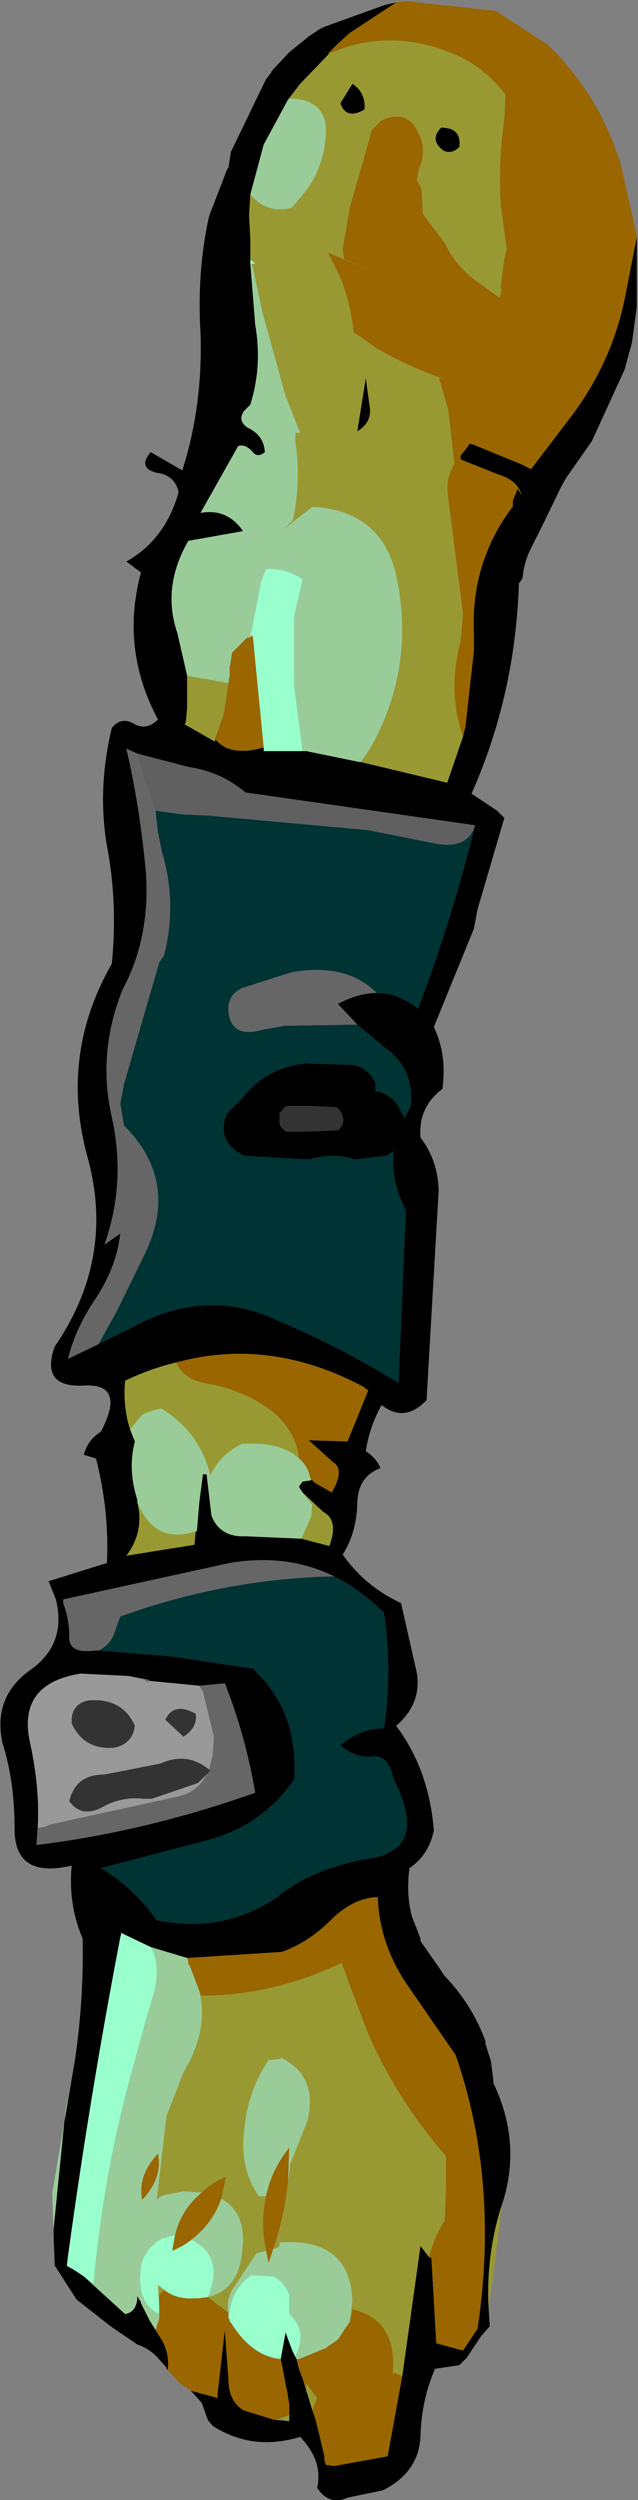 <?xml version="1.0" encoding="UTF-8" standalone="no"?>
<svg xmlns:xlink="http://www.w3.org/1999/xlink" height="102.85px" width="26.25px" xmlns="http://www.w3.org/2000/svg">
  <rect width="100%" height="100%" fill="#808080" stroke="none"/>
  <g transform="matrix(1.0, 0.0, 0.0, 1.0, 17.35, 6.9)">
    <path d="M2.2 27.05 Q1.25 30.9 -0.15 34.6 -0.95 33.95 -1.85 33.95 -3.1 32.7 -5.35 33.1 L-7.4 33.75 Q-8.0 34.05 -7.95 34.7 -7.85 35.85 -6.5 35.45 L-5.65 35.3 -2.65 35.25 -1.45 36.25 Q-0.3 37.1 -0.45 38.6 L-0.7 39.1 -1.0 38.55 Q-1.3 38.1 -1.85 38.0 L-1.9 38.0 -1.9 37.65 Q-2.3 36.85 -3.15 36.9 L-4.8 36.85 Q-6.45 37.05 -7.35 38.25 L-8.0 38.9 Q-8.5 40.05 -7.3 40.65 L-4.65 40.8 Q-3.65 40.5 -2.75 40.8 L-1.45 40.65 -1.15 40.45 Q-1.3 41.6 -0.65 42.9 L-0.95 50.0 Q-3.35 48.5 -6.1 47.35 -8.9 46.1 -11.8 47.65 L-13.3 48.4 -12.55 47.05 -11.4 44.7 Q-9.95 41.7 -12.25 39.4 L-12.4 38.5 -12.25 37.7 -10.8 32.7 -10.6 32.4 Q-10.05 30.25 -10.7 28.1 L-10.85 27.35 -10.95 26.45 -9.9 26.6 -8.8 26.65 -2.2 27.25 0.55 27.8 Q1.9 28.05 2.2 27.05 M-13.3 61.0 L-13.2 60.95 Q-12.75 60.7 -12.6 60.15 L-12.4 59.6 Q-8.1 58.05 -3.65 57.95 L-3.6 57.95 Q-2.5 58.5 -1.55 59.45 -1.2 61.85 -1.55 64.2 -2.5 64.2 -3.35 64.9 -2.7 65.45 -2.0 65.35 -1.35 65.3 -1.15 66.3 0.3 69.15 -2.1 69.55 -4.5 69.95 -5.95 71.15 -8.15 72.65 -10.9 72.1 -11.85 70.75 -13.2 69.95 L-8.8 68.8 Q-6.55 68.2 -5.25 66.3 -5.05 63.5 -6.95 61.75 L-10.25 61.25 -13.3 61.0" fill="#003333" fill-rule="evenodd" stroke="none"/>
    <path d="M-11.7 24.1 L-9.6 24.65 Q-8.25 24.85 -7.25 25.7 L2.2 27.05 Q1.9 28.05 0.55 27.8 L-2.2 27.25 -8.8 26.65 -9.9 26.6 -10.95 26.45 -11.45 25.05 -11.5 24.85 -11.7 24.1" fill="#606060" fill-rule="evenodd" stroke="none"/>
    <path d="M0.8 -1.65 Q1.65 -1.65 1.55 -0.85 1.25 -0.55 0.9 -0.7 0.3 -1.15 0.8 -1.65 M-3.8 -4.7 L-5.0 -3.45 -5.5 -2.8 -6.5 -0.95 -7.05 1.1 -7.1 1.95 -7.05 2.95 -7.05 3.8 -7.05 3.85 -7.05 3.95 -6.85 6.45 Q-6.55 8.15 -7.05 9.75 L-7.1 9.8 -7.3 10.0 Q-7.6 10.4 -7.15 10.7 -6.5 11.0 -6.45 11.7 -6.75 11.95 -6.95 11.7 -7.25 11.35 -7.55 11.45 L-9.1 14.2 Q-8.0 14.0 -7.35 14.95 L-9.6 15.35 Q-10.7 17.25 -10.05 19.15 L-9.65 20.9 -9.65 22.2 -9.7 22.8 -9.75 22.9 -8.7 23.5 -8.5 23.6 -8.5 23.55 -8.5 23.5 Q-7.9 24.25 -6.5 23.85 L-6.5 24.0 -6.45 24.0 -4.9 24.0 -4.75 24.0 -2.55 24.45 -2.5 24.45 1.05 25.3 1.7 23.4 1.8 23.0 2.15 19.85 2.15 19.3 2.15 19.2 Q2.0 16.3 3.7 14.0 L3.75 13.95 3.75 13.7 3.95 13.2 4.1 13.45 Q3.95 12.85 3.1 12.6 L1.6 12.0 1.6 11.85 1.95 11.4 1.95 11.35 2.15 11.4 4.1 12.2 4.5 12.4 6.25 10.1 Q7.9 7.85 8.4 5.15 L8.85 2.85 8.85 5.75 8.8 6.1 8.65 7.2 8.35 8.3 7.0 11.25 5.95 12.75 5.75 13.1 5.0 14.65 4.55 15.55 Q4.2 16.2 4.15 16.9 L4.0 17.1 Q3.85 21.7 2.05 25.75 L3.1 26.45 3.4 26.75 2.3 30.5 2.15 31.3 0.5 35.35 Q1.05 36.5 0.85 37.9 -0.15 38.65 -0.05 39.9 0.65 40.8 0.7 42.05 L0.2 50.7 Q-0.7 51.65 -1.65 50.9 -2.15 51.8 -2.3 52.8 -1.85 53.1 -1.7 53.5 -2.65 53.85 -2.65 55.0 -2.7 56.2 -3.25 57.05 -2.35 58.35 -0.85 59.05 L-0.25 61.7 Q0.1 63.1 -1.05 64.1 0.3 65.9 0.5 68.4 0.3 69.4 -0.5 69.95 -0.65 71.0 -0.4 71.95 L-0.05 72.85 -0.05 72.95 0.75 74.1 0.95 74.4 1.05 74.5 Q2.15 75.7 2.65 77.15 L2.6 77.1 2.85 77.9 2.95 78.7 2.95 78.8 Q4.1 81.2 3.35 83.65 L3.3 83.8 Q2.65 85.8 2.75 88.0 L2.8 88.8 2.45 89.2 2.05 89.8 1.85 90.1 1.55 90.4 0.55 90.55 Q0.0 91.8 -0.05 93.3 -0.1 94.8 -1.6 95.55 L-3.05 95.85 Q-3.8 96.2 -4.3 95.45 -4.05 94.35 -5.0 93.35 -6.95 93.95 -8.6 92.9 L-8.8 92.65 -9.05 91.95 -9.5 91.45 -8.4 91.75 -8.4 91.6 -8.1 88.95 -7.95 91.0 Q-7.95 91.85 -7.35 92.25 L-6.55 92.5 -6.05 92.65 -5.5 92.7 -5.45 92.7 -5.45 92.45 -5.45 92.0 -5.55 91.4 -5.6 91.2 -5.65 90.9 -5.8 90.15 -5.6 89.05 -5.4 89.6 -5.3 89.85 -5.2 90.05 -5.15 90.15 -5.05 90.55 -4.9 90.95 -4.5 92.25 -4.35 92.7 -4.0 94.15 -4.0 94.3 -3.95 94.5 -3.6 94.55 -1.4 94.15 -0.8 90.85 -0.05 85.5 0.3 85.95 0.4 86.0 0.6 89.5 1.7 89.8 2.3 88.9 Q3.2 82.85 1.4 77.65 L-0.7 74.6 Q-1.7 73.05 -1.8 71.3 L-1.8 71.15 -1.95 71.15 Q-2.9 71.25 -3.75 72.1 -4.65 73.0 -5.75 73.4 L-9.65 73.65 -11.15 73.2 -12.3 72.65 -12.35 72.6 -12.4 72.8 Q-13.65 79.3 -14.55 85.9 L-14.6 86.3 -14.55 86.35 -14.35 86.45 -13.9 86.75 -12.2 88.3 Q-11.7 88.2 -11.7 87.55 L-11.65 87.65 -11.55 87.8 -11.55 87.85 -11.2 88.55 -10.8 89.2 Q-10.35 89.85 -10.45 90.6 L-10.5 90.55 -10.5 90.5 -10.9 90.05 Q-11.25 89.7 -11.7 89.55 L-12.8 88.8 -14.2 87.7 -15.1 86.3 -15.15 84.85 -14.65 79.85 -14.55 79.4 -14.25 77.75 Q-13.9 75.3 -13.95 72.85 -14.55 71.45 -14.4 69.85 -16.75 70.4 -16.75 68.35 -16.75 66.35 -17.25 64.8 -17.65 62.9 -16.1 61.8 -14.6 60.75 -15.05 58.9 L-15.35 58.15 -12.95 57.4 Q-12.85 55.25 -13.4 53.1 L-13.9 52.95 Q-13.75 52.35 -13.2 52.0 -12.15 50.0 -13.9 50.1 -15.7 50.2 -15.1 48.5 -12.6 44.85 -13.75 40.7 -14.9 36.5 -12.75 32.75 -12.5 30.25 -12.95 27.9 -13.35 25.55 -12.75 23.05 -12.35 22.55 -11.8 22.9 -11.3 23.15 -10.85 22.7 -12.4 19.8 -11.55 16.65 L-12.15 16.2 Q-10.55 15.3 -10.0 13.35 -10.15 12.65 -10.9 12.55 -11.7 12.35 -11.15 11.7 L-9.85 12.45 Q-9.0 9.8 -9.1 6.8 -9.25 4.25 -8.75 2.0 L-8.0 0.05 -7.95 0.0 -7.85 -0.65 -6.45 -3.55 -6.4 -3.65 -6.2 -3.9 -6.15 -4.0 -5.45 -4.75 -4.65 -5.4 -4.2 -5.7 -4.0 -5.8 -1.5 -6.7 -1.05 -6.8 -2.95 -5.55 -3.4 -5.15 -3.85 -4.7 -3.8 -4.7 M-2.35 -2.4 Q-3.1 -1.95 -3.35 -2.65 L-2.85 -3.45 Q-2.3 -3.1 -2.35 -2.4 M-2.15 9.75 Q-2.0 10.45 -2.65 10.85 L-2.3 8.65 -2.15 9.75 M-11.7 24.1 L-12.15 23.9 Q-11.6 26.25 -11.35 28.95 -11.15 31.65 -12.3 33.8 -13.35 36.4 -12.75 39.05 -12.15 41.75 -13.05 44.3 L-12.4 43.85 Q-12.55 45.2 -13.4 46.5 -14.25 47.75 -14.55 49.0 L-13.3 48.4 -11.8 47.65 Q-8.9 46.1 -6.1 47.35 -3.35 48.5 -0.95 50.0 L-0.65 42.9 Q-1.3 41.6 -1.15 40.45 L-1.45 40.65 -2.75 40.8 Q-3.65 40.5 -4.65 40.8 L-7.3 40.65 Q-8.5 40.05 -8.0 38.9 L-7.35 38.25 Q-6.45 37.05 -4.8 36.85 L-3.15 36.9 Q-2.3 36.85 -1.9 37.65 L-1.9 38.0 -1.85 38.0 Q-1.3 38.1 -1.0 38.55 L-0.7 39.1 -0.45 38.6 Q-0.3 37.1 -1.45 36.25 L-2.65 35.25 -3.45 34.4 Q-2.6 33.95 -1.85 33.95 -0.95 33.95 -0.15 34.6 1.25 30.9 2.2 27.05 L-7.25 25.7 Q-8.25 24.85 -9.6 24.65 L-11.7 24.1 M-3.5 38.65 L-4.6 38.6 -5.5 38.6 -5.65 38.65 -5.75 38.8 -5.85 38.9 -5.85 39.1 -5.85 39.2 -5.85 39.3 -5.8 39.45 -5.7 39.55 -5.6 39.65 -4.6 39.65 -3.45 39.6 Q-3.1 39.3 -3.3 38.9 L-3.35 38.8 -3.5 38.65 M-4.55 53.95 L-4.4 54.1 -3.7 54.5 Q-3.15 53.55 -3.65 53.25 L-4.65 52.35 -3.05 52.4 -2.2 50.3 -2.4 50.15 Q-6.25 48.1 -10.1 49.15 -11.15 49.4 -12.2 49.9 -12.3 50.95 -12.0 51.9 L-11.8 52.4 Q-12.1 53.55 -11.7 54.8 L-11.7 54.9 Q-11.4 56.1 -12.15 57.1 L-9.35 56.65 -9.3 56.1 -9.25 56.1 -9.15 54.9 -9.0 53.75 -8.85 53.75 -8.65 55.45 Q-8.3 56.35 -7.25 56.3 L-4.95 56.4 -3.8 56.7 Q-3.4 55.65 -4.05 55.3 L-4.9 54.5 -5.0 54.35 -5.05 54.25 -4.9 54.05 -4.55 54.0 -4.55 53.95 M-13.3 61.0 L-10.25 61.25 -6.95 61.75 Q-5.05 63.5 -5.25 66.3 -6.55 68.2 -8.8 68.8 L-13.2 69.95 Q-11.85 70.75 -10.9 72.1 -8.15 72.65 -5.95 71.15 -4.5 69.95 -2.1 69.55 0.3 69.15 -1.15 66.3 -1.35 65.3 -2.0 65.35 -2.7 65.45 -3.35 64.9 -2.5 64.2 -1.55 64.2 -1.2 61.85 -1.55 59.45 -2.5 58.5 -3.6 57.95 -5.55 57.0 -7.9 57.4 L-14.75 58.9 -14.75 59.05 Q-14.5 59.7 -14.5 60.4 -14.55 61.15 -13.45 61.0 L-13.3 61.0 M-11.2 62.25 L-11.25 62.2 -12.05 62.05 -14.05 61.95 -14.3 62.0 Q-16.65 62.5 -16.1 64.85 -15.7 66.75 -15.8 68.3 L-15.85 69.0 Q-11.35 68.45 -6.85 66.85 -7.25 64.5 -8.1 62.35 L-9.15 62.45 -11.2 62.25" fill="#000000" fill-rule="evenodd" stroke="none"/>
    <path d="M1.7 23.4 Q1.05 21.55 1.6 19.5 L1.7 18.35 1.1 13.65 Q0.95 12.75 1.35 12.2 L1.1 10.0 0.7 8.6 0.95 8.7 Q-0.55 8.2 -1.9 7.4 L-2.75 6.8 -2.8 6.8 Q-2.9 5.6 -3.4 4.4 L-3.85 3.5 -2.15 4.2 -3.2 3.75 -3.25 3.35 -2.95 1.6 -2.05 -1.55 -1.65 -1.95 Q-0.65 -2.4 -0.2 -1.55 0.25 -0.8 -0.1 0.0 L-0.2 0.5 0.0 0.9 0.0 1.0 0.05 1.9 0.95 3.1 Q1.35 3.95 2.1 4.55 L3.2 5.35 3.3 5.0 3.25 4.9 3.4 3.75 3.5 3.35 3.25 1.5 Q3.15 -0.3 3.4 -2.0 L3.45 -3.0 Q2.55 -4.2 1.15 -4.75 -1.4 -5.75 -3.8 -4.7 L-3.85 -4.7 -3.4 -5.15 -2.95 -5.55 -1.05 -6.8 -0.6 -6.85 3.05 -6.45 5.2 -5.05 Q7.35 -2.95 8.2 -0.1 L8.85 2.8 8.85 2.85 8.4 5.15 Q7.9 7.85 6.25 10.1 L4.5 12.4 4.1 12.2 2.15 11.4 1.95 11.35 1.95 11.4 1.6 11.85 1.6 12.0 3.1 12.6 Q3.95 12.85 4.1 13.45 L3.95 13.2 3.75 13.7 3.75 13.95 3.7 14.0 Q2.0 16.3 2.15 19.2 L2.15 19.3 2.15 19.85 1.8 23.0 1.7 23.4 M-7.95 21.2 L-7.9 20.85 -7.9 20.75 -7.9 20.55 -7.8 19.95 -7.25 19.4 -7.2 19.35 -7.15 19.3 -7.15 19.35 -7.05 19.3 -6.95 19.25 -6.5 23.85 Q-7.9 24.25 -8.5 23.5 L-8.15 22.5 -7.95 21.2 M-10.1 49.15 Q-6.25 48.1 -2.4 50.15 L-2.2 50.3 -3.05 52.4 -4.65 52.35 -3.65 53.25 Q-3.15 53.55 -3.7 54.5 L-4.4 54.1 -4.55 53.95 -4.6 53.85 -4.65 53.65 Q-4.8 53.3 -5.05 53.1 -5.2 51.85 -6.3 51.05 -6.85 50.65 -7.5 50.4 -8.1 50.15 -8.65 50.05 -9.8 49.9 -10.1 49.15 M-9.5 91.45 L-10.0 91.1 -10.45 90.6 Q-10.35 89.85 -10.8 89.2 L-11.2 88.55 -10.95 88.95 -10.8 88.5 -10.8 88.3 -10.8 88.0 -10.8 87.5 -10.6 87.3 Q-10.1 87.7 -9.35 87.65 L-9.2 87.65 -8.8 87.6 -7.95 88.25 -7.95 88.4 -7.95 88.45 -7.9 88.55 -7.9 88.6 -7.85 88.65 -7.65 88.95 Q-6.85 90.05 -5.8 90.15 L-5.65 90.9 -5.6 91.2 -5.55 91.4 -5.45 92.0 -5.45 92.45 -5.85 92.6 -5.9 92.6 -6.05 92.65 -6.55 92.5 -7.35 92.25 Q-7.95 91.85 -7.95 91.0 L-8.1 88.95 -8.4 91.6 -8.4 91.75 -9.5 91.45 M-9.65 73.65 L-5.75 73.4 Q-4.65 73.0 -3.75 72.1 -2.9 71.25 -1.95 71.15 L-1.8 71.15 -1.8 71.3 Q-1.7 73.05 -0.7 74.6 L1.4 77.65 Q3.2 82.85 2.3 88.9 L1.7 89.8 0.6 89.5 0.4 86.0 0.3 85.95 Q0.5 85.15 0.95 84.45 L1.0 83.0 1.0 81.8 Q-1.05 79.45 -2.25 76.65 L-3.3 73.85 Q-6.1 75.2 -9.1 75.2 L-9.15 75.0 -9.55 73.95 -9.6 73.9 -9.6 73.8 -9.65 73.65 M-0.8 90.85 L-1.4 94.15 -3.6 94.55 -3.95 94.5 -4.0 94.3 -4.0 94.15 -4.35 92.7 -4.5 92.25 -4.3 91.75 -4.75 91.15 -4.75 91.2 -4.75 91.25 -4.75 91.4 -4.9 90.95 -5.05 90.55 -5.15 90.15 -5.05 90.15 -3.95 89.7 -3.45 89.35 -2.95 88.6 -2.85 88.1 Q-0.95 88.55 -1.2 90.85 L-1.15 90.7 -0.8 90.85 M-9.05 83.3 Q-8.65 82.9 -8.05 82.65 L-8.25 83.55 Q-8.65 84.75 -9.85 85.5 L-10.25 85.7 -10.25 85.6 -10.15 85.05 Q-9.9 84.0 -9.05 83.3 M-6.4 85.7 Q-6.65 84.5 -6.4 83.45 -6.2 82.4 -5.45 81.45 L-5.5 82.85 Q-5.65 84.3 -6.1 85.6 L-6.3 86.2 -6.4 85.7 M-11.5 83.6 Q-11.7 82.6 -10.85 81.7 -10.65 82.7 -11.5 83.6 M6.5 2.85 L6.4 2.7 6.4 2.75 6.5 2.85" fill="#996600" fill-rule="evenodd" stroke="none"/>
    <path d="M0.8 -1.65 Q0.3 -1.15 0.9 -0.7 1.25 -0.55 1.55 -0.85 1.65 -1.65 0.8 -1.65 M-3.8 -4.7 Q-1.4 -5.75 1.15 -4.75 2.55 -4.2 3.45 -3.0 L3.4 -2.0 Q3.15 -0.3 3.25 1.5 L3.5 3.35 3.4 3.75 3.25 4.9 3.3 5.0 3.2 5.35 2.1 4.55 Q1.35 3.95 0.95 3.1 L0.05 1.9 0.0 1.0 0.0 0.9 -0.2 0.5 -0.1 0.0 Q0.25 -0.8 -0.2 -1.55 -0.65 -2.4 -1.65 -1.95 L-2.05 -1.55 -2.95 1.6 -3.25 3.35 -3.2 3.75 -2.15 4.2 -3.85 3.5 -3.4 4.4 Q-2.9 5.6 -2.8 6.8 L-2.75 6.8 -1.9 7.4 Q-0.55 8.2 0.95 8.7 L0.7 8.6 1.1 10.0 1.35 12.2 Q0.95 12.75 1.1 13.65 L1.7 18.35 1.6 19.5 Q1.05 21.55 1.7 23.4 L1.05 25.3 -2.5 24.45 -2.1 23.85 Q-0.3 20.65 -1.0 17.0 -1.55 14.1 -4.5 13.95 L-5.65 14.85 -5.3 14.5 Q-4.95 12.85 -5.2 11.25 L-5.2 11.1 -5.2 10.9 -5.0 10.9 -5.6 9.4 -6.55 5.95 -6.95 4.1 -7.0 3.95 -6.85 3.95 -6.9 3.9 -6.95 3.85 -7.05 3.8 -7.05 2.95 -7.1 1.95 -7.05 1.1 -7.0 1.15 Q-6.35 1.9 -5.35 1.65 L-4.8 1.0 Q-4.05 0.0 -3.95 -1.25 -3.8 -2.8 -5.4 -2.85 L-5.5 -2.8 -5.0 -3.45 -3.8 -4.7 M-2.35 -2.4 Q-2.3 -3.1 -2.85 -3.45 L-3.35 -2.65 Q-3.1 -1.95 -2.35 -2.4 M-9.65 20.9 L-7.95 21.2 -8.15 22.5 -8.5 23.5 -8.5 23.55 -8.7 23.5 -9.75 22.9 -9.7 22.8 -9.65 22.2 -9.65 20.9 M-2.15 9.75 L-2.3 8.65 -2.65 10.85 Q-2.0 10.45 -2.15 9.75 M-4.9 54.5 L-4.05 55.3 Q-3.4 55.65 -3.8 56.7 L-4.95 56.4 -4.55 55.5 -4.5 55.0 -4.9 54.5 M-9.3 56.1 L-9.35 56.65 -12.15 57.1 Q-11.4 56.1 -11.7 54.9 -11.0 56.65 -9.3 56.1 M-12.0 51.9 Q-12.3 50.95 -12.2 49.9 -11.15 49.4 -10.1 49.15 -9.8 49.9 -8.65 50.05 -8.1 50.15 -7.5 50.4 -6.85 50.65 -6.3 51.05 -5.2 51.85 -5.05 53.1 -5.8 52.4 -7.4 52.5 -8.3 52.95 -8.7 53.8 -9.1 52.05 -10.7 51.05 -11.1 51.1 -11.5 51.3 L-12.0 51.9 M3.3 83.8 L2.95 86.65 2.75 88.0 Q2.65 85.8 3.3 83.8 M0.3 85.95 L-0.05 85.5 -0.8 90.85 -1.15 90.7 -1.2 90.85 Q-0.95 88.55 -2.85 88.1 L-2.95 88.6 -2.85 87.75 Q-2.95 85.15 -5.85 85.35 -5.8 85.6 -6.1 85.6 -5.65 84.3 -5.5 82.85 L-5.4 82.1 -4.7 80.35 Q-4.25 78.5 -5.8 77.75 L-5.8 77.8 -6.3 77.85 Q-7.15 79.1 -7.3 80.7 -7.5 82.3 -6.7 83.45 L-6.4 83.45 Q-6.65 84.5 -6.4 85.7 L-6.6 85.75 -6.8 85.8 -7.8 87.3 Q-8.05 87.8 -7.95 88.25 L-8.8 87.6 Q-7.55 87.3 -7.4 85.8 -7.15 84.15 -8.25 83.55 L-8.05 82.65 Q-8.65 82.9 -9.05 83.3 L-9.8 83.25 -10.6 83.4 -10.8 83.5 -10.9 83.6 -10.5 80.15 -9.8 78.35 Q-8.75 76.6 -9.15 75.0 L-9.1 75.2 Q-6.1 75.2 -3.3 73.85 L-2.25 76.65 Q-1.05 79.45 1.0 81.8 L1.0 83.0 0.95 84.45 Q0.5 85.15 0.3 85.95 M-4.5 92.25 L-4.9 90.95 -4.75 91.4 -4.75 91.25 -4.75 91.2 -4.75 91.15 -4.3 91.75 -4.5 92.25 M-5.45 92.45 L-5.45 92.7 -5.5 92.7 -5.85 92.6 -5.45 92.45 M-10.8 88.0 L-10.85 87.1 -10.6 87.3 -10.8 87.5 -10.8 88.0" fill="#999933" fill-rule="evenodd" stroke="none"/>
    <path d="M-5.5 -2.8 L-5.4 -2.85 Q-3.8 -2.8 -3.95 -1.25 -4.05 0.0 -4.8 1.0 L-5.35 1.65 Q-6.35 1.9 -7.0 1.15 L-7.05 1.1 -6.5 -0.95 -5.5 -2.8 M-6.85 3.95 L-7.0 3.95 -6.95 4.1 -6.55 5.95 -5.6 9.4 -5.0 10.9 -5.2 10.9 -5.2 11.1 -5.2 11.25 Q-4.95 12.85 -5.3 14.5 L-5.65 14.85 -4.5 13.95 Q-1.55 14.1 -1.0 17.0 -0.3 20.65 -2.1 23.85 L-2.5 24.45 -2.55 24.45 -4.75 24.0 -4.9 24.0 -5.25 21.3 -5.25 18.45 -4.9 16.95 Q-5.45 16.5 -6.4 16.5 L-6.6 17.0 -7.05 19.3 -7.15 19.35 -7.15 19.3 -7.2 19.35 -7.25 19.4 -7.8 19.95 -7.9 20.45 -7.9 19.8 -7.9 20.75 -7.9 20.85 -7.95 21.2 -9.65 20.9 -10.05 19.15 Q-10.7 17.25 -9.6 15.35 L-7.35 14.95 Q-8.0 14.0 -9.1 14.2 L-7.55 11.45 Q-7.25 11.35 -6.95 11.7 -6.75 11.95 -6.45 11.7 -6.5 11.0 -7.15 10.7 -7.6 10.4 -7.3 10.0 L-7.1 9.8 -7.05 9.75 Q-6.55 8.15 -6.85 6.45 L-7.05 3.95 -6.85 3.95 M-6.5 24.0 L-6.45 24.0 -6.5 24.0 M-8.5 23.55 L-8.5 23.6 -8.7 23.5 -8.5 23.55 M-4.55 53.95 L-4.55 54.0 -4.9 54.05 -5.05 54.25 -5.0 54.35 -4.9 54.5 -4.5 55.0 -4.55 55.5 -4.95 56.4 -7.25 56.3 Q-8.3 56.35 -8.65 55.45 L-8.85 53.75 -9.0 53.75 -9.15 54.9 -9.25 56.1 -9.3 56.1 Q-11.0 56.65 -11.7 54.9 L-11.7 54.8 Q-12.1 53.55 -11.8 52.4 L-12.0 51.9 -11.5 51.3 Q-11.1 51.1 -10.7 51.05 -9.1 52.05 -8.7 53.8 -8.3 52.95 -7.4 52.5 -5.8 52.4 -5.05 53.1 -4.8 53.3 -4.65 53.65 L-4.6 53.85 -4.55 53.95 M-15.15 84.85 L-15.2 83.3 -14.25 77.75 -14.55 79.4 -14.65 79.85 -15.15 84.85 M-11.15 73.2 L-9.65 73.65 -9.6 73.8 -9.6 73.9 -9.55 73.95 -9.15 75.0 Q-8.75 76.6 -9.8 78.35 L-10.5 80.15 -10.9 83.6 -10.8 83.5 -10.6 83.4 -9.8 83.25 -9.05 83.3 Q-9.9 84.0 -10.15 85.05 L-10.7 85.2 Q-11.4 85.6 -11.55 86.35 -11.75 87.85 -10.8 88.3 L-10.8 88.5 -10.95 88.95 -11.2 88.55 -11.55 87.85 -11.55 87.8 -11.65 87.65 -11.7 87.55 Q-11.7 88.2 -12.2 88.3 L-13.9 86.75 -13.5 87.05 Q-13.15 83.05 -12.15 79.15 L-11.35 76.2 -11.05 75.2 Q-10.7 73.95 -11.15 73.2 M-5.15 90.15 L-5.2 90.05 -5.1 89.8 Q-4.75 88.95 -5.45 88.3 L-5.45 87.5 Q-5.65 87.0 -6.1 86.75 L-7.0 86.7 Q-7.75 87.2 -7.9 88.15 L-7.95 88.4 -7.95 88.25 Q-8.05 87.8 -7.8 87.3 L-6.8 85.8 -6.6 85.75 -6.4 85.7 -6.3 86.2 -6.1 85.6 Q-5.8 85.6 -5.85 85.35 -2.95 85.15 -2.85 87.75 L-2.95 88.6 -3.45 89.35 -3.95 89.7 -5.05 90.15 -5.15 90.15 M-8.25 83.55 Q-7.15 84.15 -7.4 85.8 -7.55 87.3 -8.8 87.6 -8.1 85.95 -9.45 85.25 L-9.85 85.5 Q-8.65 84.75 -8.25 83.55 M-6.4 83.45 L-6.7 83.45 Q-7.5 82.3 -7.3 80.7 -7.15 79.1 -6.3 77.85 L-5.8 77.8 -5.8 77.75 Q-4.25 78.5 -4.7 80.35 L-5.4 82.1 -5.5 82.85 -5.45 81.45 Q-6.2 82.4 -6.4 83.45 M-11.5 83.6 Q-10.65 82.7 -10.85 81.7 -11.7 82.6 -11.5 83.6" fill="#99cc99" fill-rule="evenodd" stroke="none"/>
    <path d="M-7.05 3.8 L-6.95 3.85 -6.9 3.9 -6.85 3.95 -7.05 3.95 -7.05 3.85 -7.05 3.8 M-7.9 20.75 L-7.9 19.8 -7.9 20.45 -7.8 19.95 -7.9 20.55 -7.9 20.75 M-7.05 19.3 L-6.6 17.0 -6.4 16.5 Q-5.45 16.5 -4.9 16.95 L-5.25 18.45 -5.25 21.3 -4.9 24.0 -6.45 24.0 -6.5 24.0 -6.5 23.85 -6.95 19.25 -7.05 19.3 M-13.9 86.75 L-14.35 86.45 -14.55 86.35 -14.6 86.3 -14.55 85.9 Q-13.65 79.3 -12.4 72.8 L-12.35 72.6 -12.3 72.65 -11.15 73.2 Q-10.7 73.95 -11.05 75.2 L-11.35 76.2 -12.15 79.15 Q-13.15 83.05 -13.5 87.05 L-13.9 86.75 M-5.2 90.05 L-5.3 89.85 -5.4 89.6 -5.6 89.05 -5.8 90.15 Q-6.85 90.05 -7.65 88.95 L-7.85 88.65 -7.9 88.6 -7.9 88.55 -7.95 88.45 -7.95 88.4 -7.9 88.15 Q-7.75 87.2 -7.0 86.7 L-6.1 86.75 Q-5.65 87.0 -5.45 87.5 L-5.45 88.3 Q-4.75 88.95 -5.1 89.8 L-5.2 90.05 M-9.85 85.5 L-9.45 85.25 Q-8.1 85.95 -8.8 87.6 L-9.2 87.65 -9.35 87.65 Q-10.1 87.7 -10.6 87.3 L-10.85 87.1 -10.8 88.0 -10.8 88.3 Q-11.75 87.85 -11.55 86.35 -11.4 85.6 -10.7 85.2 L-10.15 85.05 -10.25 85.6 -10.25 85.7 -9.85 85.5" fill="#99ffcc" fill-rule="evenodd" stroke="none"/>
    <path d="M-13.3 48.4 L-14.55 49.0 Q-14.25 47.75 -13.4 46.5 -12.55 45.2 -12.4 43.85 L-13.05 44.3 Q-12.15 41.75 -12.75 39.05 -13.35 36.4 -12.3 33.8 -11.15 31.65 -11.35 28.95 -11.6 26.25 -12.15 23.9 L-11.7 24.1 -11.5 24.85 -11.45 25.05 -10.95 26.45 -10.85 27.35 -10.7 28.1 Q-10.05 30.25 -10.6 32.4 L-10.8 32.7 -12.25 37.7 -12.4 38.5 -12.25 39.4 Q-9.95 41.7 -11.4 44.7 L-12.55 47.05 -13.3 48.4 M-1.85 33.95 Q-2.6 33.95 -3.45 34.4 L-2.65 35.25 -5.65 35.3 -6.5 35.45 Q-7.85 35.85 -7.95 34.7 -8.0 34.05 -7.4 33.75 L-5.35 33.1 Q-3.1 32.7 -1.85 33.95 M-3.6 57.95 L-3.65 57.95 Q-8.1 58.05 -12.4 59.6 L-12.6 60.15 Q-12.75 60.7 -13.2 60.95 L-13.3 61.0 -13.45 61.0 Q-14.55 61.15 -14.5 60.4 -14.5 59.7 -14.75 59.05 L-14.75 58.9 -7.9 57.4 Q-5.55 57.0 -3.6 57.95 M-12.05 62.05 L-11.25 62.2 -11.2 62.25 -11.3 62.3 -11.4 62.2 -12.05 62.05 M-9.15 62.45 L-8.1 62.35 Q-7.25 64.5 -6.85 66.85 -11.35 68.45 -15.85 69.0 L-15.8 68.3 -15.5 68.25 -15.25 68.15 -10.0 67.0 Q-9.2 66.8 -8.85 66.1 L-9.2 66.45 -8.7 65.95 -8.75 65.9 -8.6 65.3 -8.55 64.55 -9.0 62.7 -9.15 62.45" fill="#666666" fill-rule="evenodd" stroke="none"/>
    <path d="M-3.5 38.65 L-3.35 38.8 -3.3 38.9 Q-3.1 39.3 -3.45 39.6 L-4.6 39.65 -5.6 39.65 -5.7 39.55 -5.8 39.45 -5.85 39.3 -5.85 39.2 -5.85 39.1 -5.85 38.9 -5.75 38.8 -5.65 38.65 -5.5 38.6 -4.6 38.6 -3.5 38.65 M-13.7 63.05 Q-12.3 62.95 -11.8 64.1 -11.9 64.85 -12.65 65.0 -13.9 65.1 -14.4 64.0 -14.45 63.2 -13.7 63.05 M-9.2 66.45 L-11.1 67.1 -11.45 67.1 Q-12.35 67.0 -13.15 67.45 -14.0 67.9 -14.5 67.2 -14.25 66.1 -13.05 66.1 L-10.75 65.65 Q-9.65 65.15 -8.75 65.9 L-8.7 65.95 -9.2 66.45 M-9.8 64.55 L-10.55 63.85 Q-10.2 63.1 -9.3 63.6 -9.2 64.15 -9.8 64.55" fill="#333333" fill-rule="evenodd" stroke="none"/>
    <path d="M-11.2 62.25 L-9.15 62.45 -9.0 62.7 -8.55 64.55 -8.6 65.3 -8.75 65.9 Q-9.65 65.15 -10.75 65.65 L-13.05 66.1 Q-14.25 66.1 -14.5 67.2 -14.0 67.9 -13.15 67.45 -12.35 67.0 -11.45 67.1 L-11.1 67.1 -9.2 66.45 -8.85 66.1 Q-9.2 66.8 -10.0 67.0 L-15.25 68.15 -15.5 68.25 -15.8 68.3 Q-15.7 66.75 -16.1 64.85 -16.65 62.5 -14.3 62.0 L-14.05 61.95 -12.05 62.05 -11.4 62.2 -11.3 62.3 -11.2 62.25 M-13.7 63.05 Q-14.45 63.2 -14.4 64.0 -13.9 65.1 -12.65 65.0 -11.9 64.85 -11.8 64.1 -12.3 62.95 -13.7 63.05 M-9.8 64.55 Q-9.2 64.15 -9.3 63.6 -10.2 63.1 -10.55 63.85 L-9.8 64.55" fill="#999999" fill-rule="evenodd" stroke="none"/>
  </g>
</svg>
